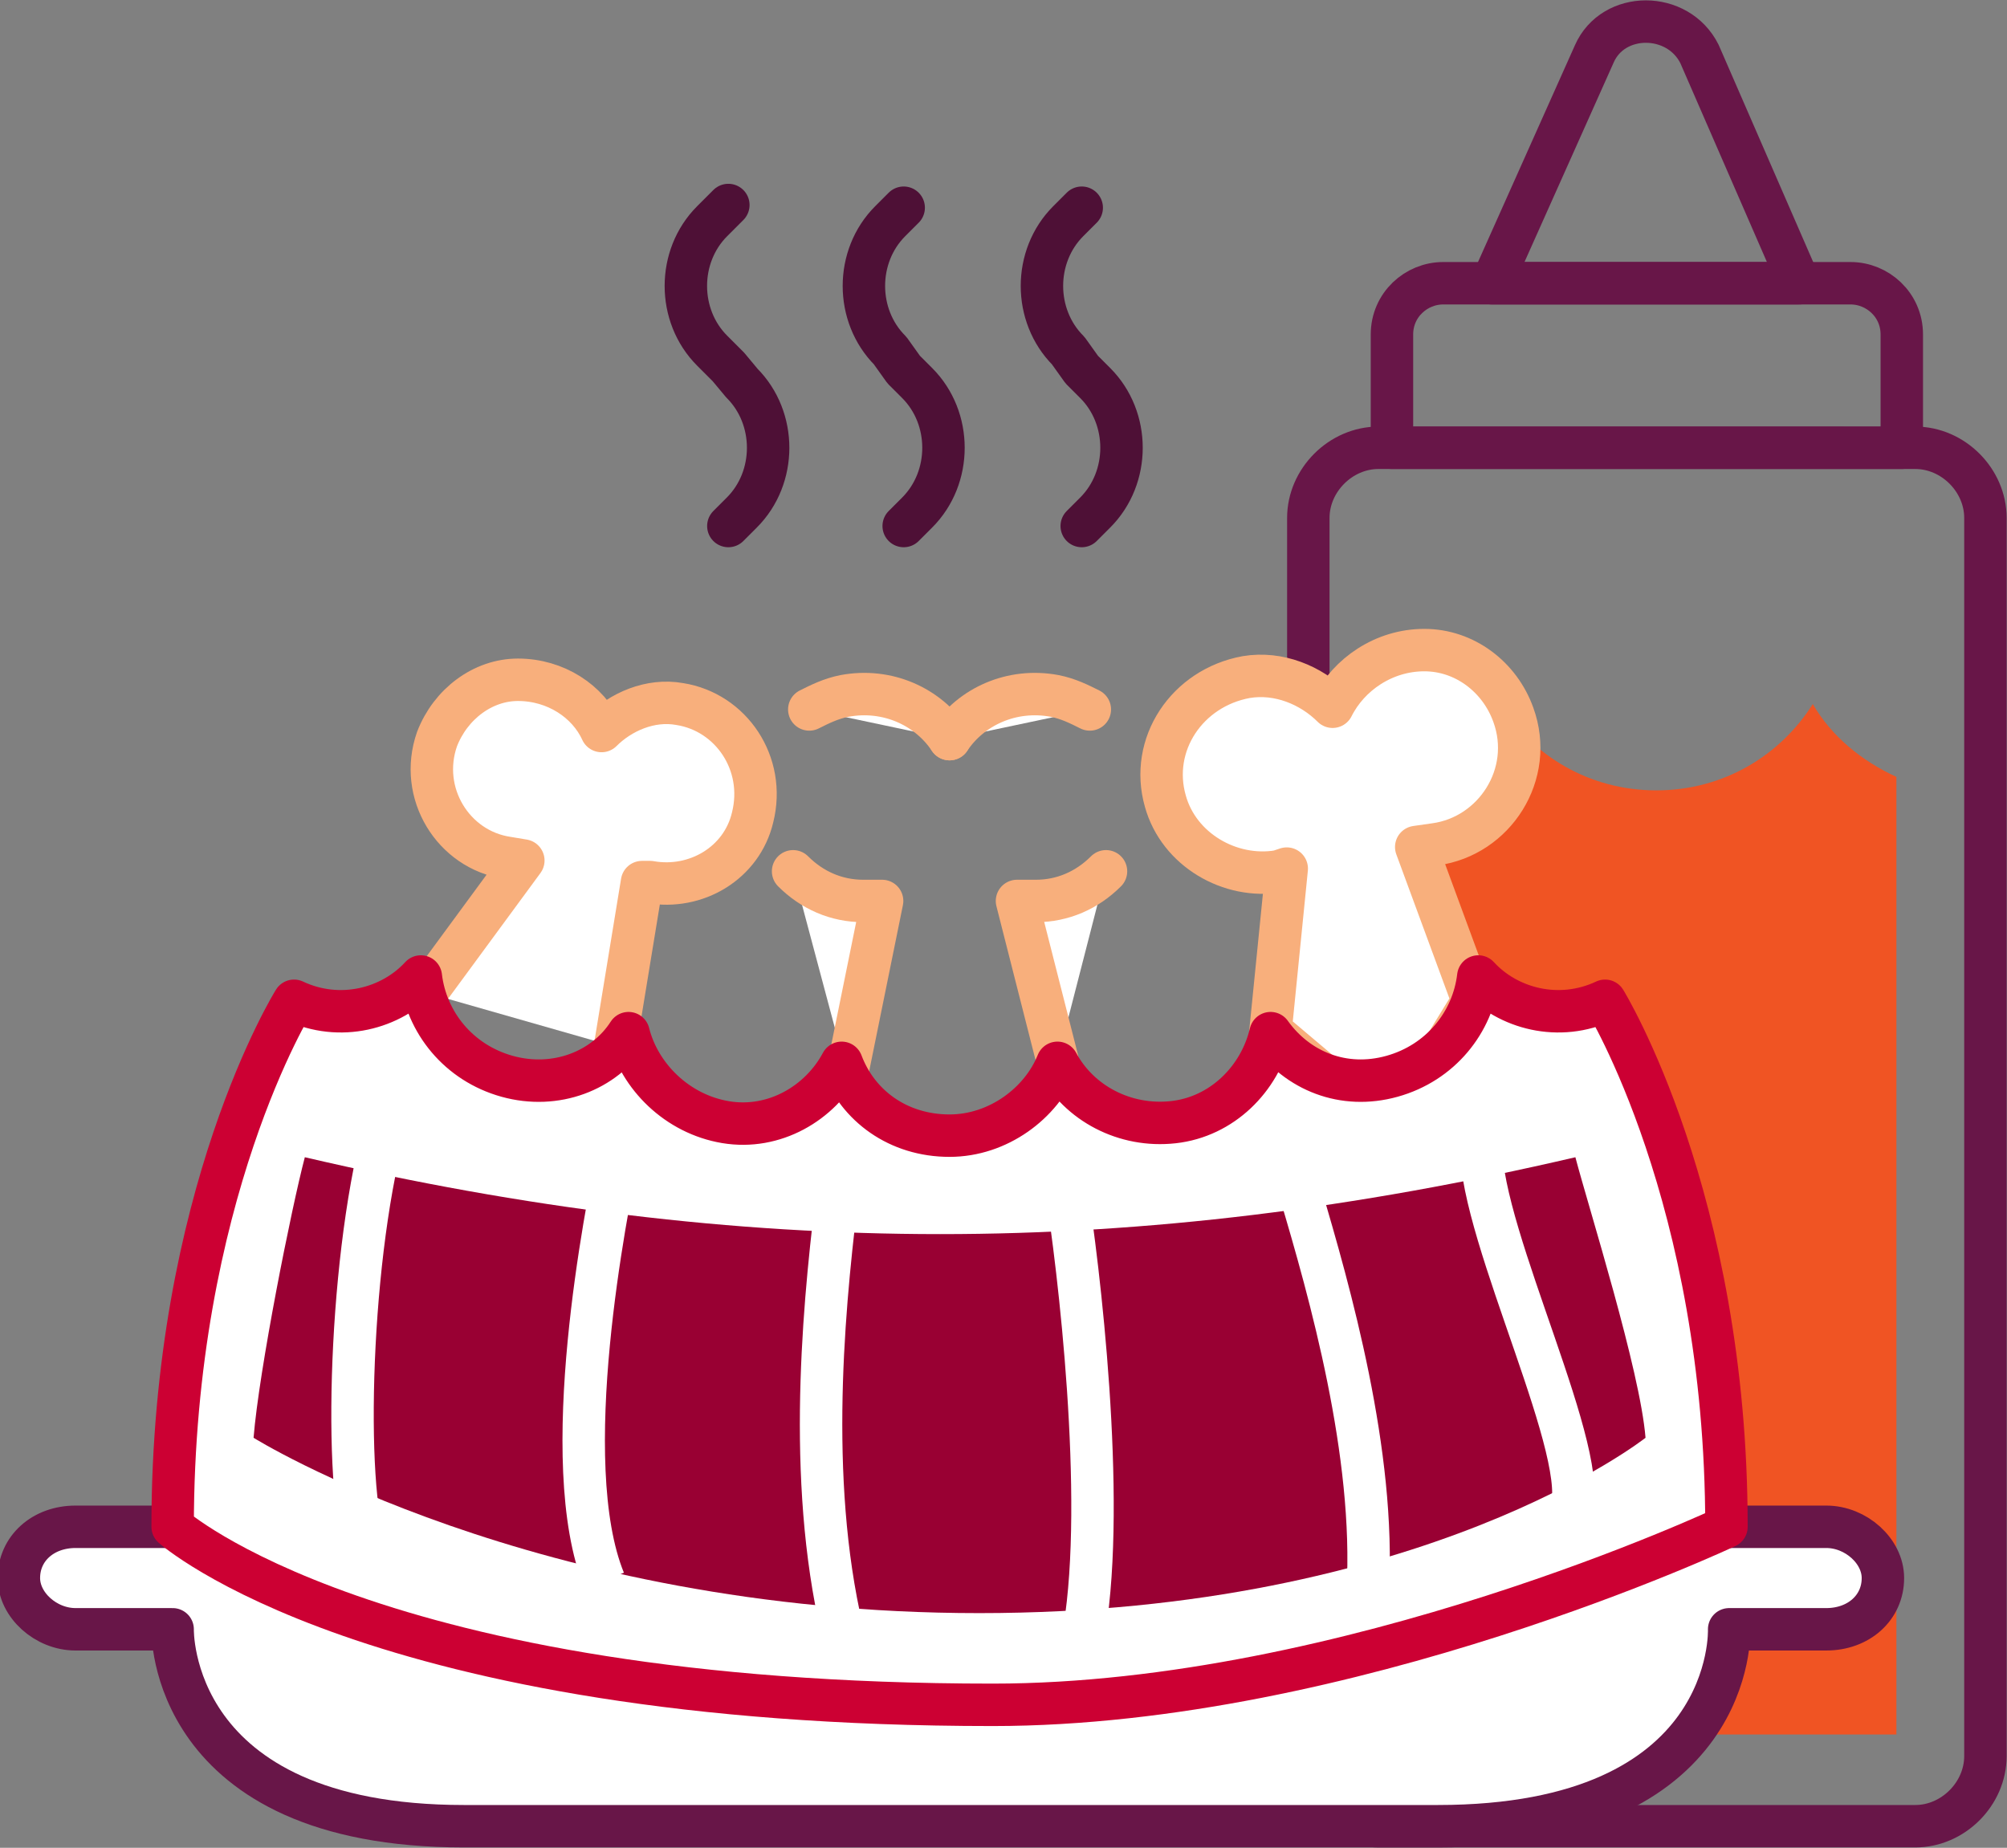 <?xml version="1.0" encoding="utf-8"?>
<!-- Generator: Adobe Illustrator 25.2.0, SVG Export Plug-In . SVG Version: 6.00 Build 0)  -->
<svg version="1.1" id="Layer_1" xmlns="http://www.w3.org/2000/svg" xmlns:xlink="http://www.w3.org/1999/xlink" x="0px" y="0px"
	 viewBox="0 0 74.4 68.5" style="enable-background:new 0 0 74.4 68.5;" xml:space="preserve">
<rect x="0" y="0" width="74.4" height="68.5" fill="#808080" stroke="none"/>
<style type="text/css">
	.st0{fill:none;stroke:#681648;stroke-width:1.573;stroke-linecap:round;stroke-linejoin:round;stroke-miterlimit:10;}
	.st1{fill:#F05423;}
	.st2{fill:#FFFFFF;stroke:#F8AF7C;stroke-width:1.573;stroke-linecap:round;stroke-linejoin:round;stroke-miterlimit:10;}
	.st3{fill:#FFFFFF;stroke:#681648;stroke-width:1.573;stroke-linecap:round;stroke-linejoin:round;stroke-miterlimit:10;}
	.st4{fill:#FFFFFF;stroke:#CC0033;stroke-width:1.573;stroke-linecap:round;stroke-linejoin:round;stroke-miterlimit:10;}
	.st5{fill:#990033;}
	.st6{fill:none;stroke:#FFFFFF;stroke-width:1.573;stroke-miterlimit:10;}
	.st7{fill:none;stroke:#FFFFFF;stroke-width:1.573;stroke-linecap:round;stroke-linejoin:round;stroke-miterlimit:10;}
	.st8{fill:#FF6D3B;stroke:#FFFFFF;stroke-width:1.573;stroke-miterlimit:10;}
	.st9{fill:none;stroke:#4E1036;stroke-width:1.573;stroke-linecap:round;stroke-linejoin:round;stroke-miterlimit:10;}
</style>
<g>
	<g>
		<path class="st0" d="M71,67.7H51.1c-1.4,0-2.6-1.2-2.6-2.6V19.2c0-1.4,1.2-2.6,2.6-2.6H71c1.4,0,2.6,1.2,2.6,2.6v45.9
			C73.6,66.5,72.4,67.7,71,67.7z"/>
		<path class="st1" d="M70.3,64.4V28.8c-1.3-0.6-2.4-1.5-3.1-2.7c-1.2,1.9-3.3,3.2-5.8,3.2c-2.5,0-4.6-1.3-5.8-3.2
			c-0.9,1.4-2.2,2.5-3.9,2.9v35.3H70.3z"/>
		<path class="st0" d="M68.6,10.5H53.5c-1,0-1.9,0.8-1.9,1.9v4.2h18.9v-4.2C70.5,11.3,69.6,10.5,68.6,10.5z"/>
		<path class="st0" d="M59.1,2l-3.8,8.5H61h5.7L63,2C62.2,0.4,59.8,0.4,59.1,2z"/>
	</g>
	<g>
		<path class="st2" d="M41,32.3c-0.7,0.7-1.6,1.1-2.6,1.1c0,0-0.7,0-0.7,0l1.5,5.9"/>
		<path class="st2" d="M35.2,27.4c0.8-1.2,2.3-1.9,3.9-1.6c0.5,0.1,0.9,0.3,1.3,0.5"/>
	</g>
	<path class="st2" d="M22.8,38.8l1-6.1l0.3,0c1.7,0.3,3.4-0.7,3.8-2.4c0.5-2-0.8-3.9-2.7-4.2c-1.1-0.2-2.2,0.3-2.9,1
		c-0.5-1.1-1.7-1.9-3.1-1.9c-1.3,0-2.5,0.9-3,2.2c-0.7,2,0.6,4.1,2.6,4.4c0,0,0.6,0.1,0.6,0.1l-3.6,4.9"/>
	<g>
		<path class="st2" d="M29.4,32.3c0.7,0.7,1.6,1.1,2.6,1.1c0,0,0.7,0,0.7,0l-1.3,6.4"/>
		<path class="st2" d="M35.2,27.4c-0.8-1.2-2.3-1.9-3.9-1.6c-0.5,0.1-0.9,0.3-1.3,0.5"/>
	</g>
	<path class="st2" d="M47.1,38.2l0.6-6l-0.3,0.1c-1.8,0.3-3.7-0.8-4.2-2.6c-0.6-2.1,0.8-4.2,3-4.6c1.2-0.2,2.4,0.3,3.2,1.1
		c0.6-1.2,1.9-2.1,3.4-2.1c1.5,0,2.8,1,3.3,2.4c0.8,2.2-0.7,4.5-2.9,4.8c0,0-0.7,0.1-0.7,0.1l2.1,5.7l-3,4.9L47.1,38.2z"/>
	<g>
		<path class="st3" d="M61.7,56.6h6c1.1,0,2.1,0.9,2.1,1.9l0,0c0,1.1-0.9,1.9-2.1,1.9h-3.6c0,0,0.3,7.3-10.8,7.3H35.3H17.2
			c-11,0-10.8-7.3-10.8-7.3H2.8c-1.1,0-2.1-0.9-2.1-1.9l0,0c0-1.1,0.9-1.9,2.1-1.9h6.6"/>
	</g>
	<path class="st4" d="M6.4,56.6c0-12.3,4.5-19.5,4.5-19.5c1.7,0.8,3.6,0.3,4.7-0.9c0.2,1.7,1.4,3.2,3.2,3.7c1.8,0.5,3.6-0.2,4.5-1.6
		c0.4,1.6,1.8,3,3.6,3.3c1.8,0.3,3.5-0.7,4.3-2.2c0.6,1.6,2.1,2.7,4,2.7c1.8,0,3.4-1.2,4-2.7c0.8,1.5,2.5,2.4,4.3,2.2
		c1.8-0.2,3.2-1.6,3.6-3.3c1,1.4,2.7,2.1,4.5,1.6c1.8-0.5,3-2,3.2-3.7c1.1,1.2,3,1.7,4.7,0.9c0,0,4.5,7.3,4.5,19.5
		c0,0-14,6.6-27.2,6.6C13.8,63.2,6.4,56.6,6.4,56.6z"/>
	<path class="st5" d="M61,53.3c-0.2-2.5-2.1-8.5-2.6-10.4c-16.3,3.8-30.8,3.8-47.1,0c-0.5,1.9-1.7,7.9-1.9,10.4
		c0,0,10.4,6.5,26.9,6.5S61,53.3,61,53.3z"/>
	<path class="st6" d="M39.5,43.9C40,47,41,55.5,40.2,60.4"/>
	<path class="st6" d="M22.9,42.8c-0.4,2-2.3,11.4-0.5,15.8"/>
	<path class="st7" d="M14.5,41c-1.5,4.6-1.8,13.6-1,16.2"/>
	<path class="st6" d="M48.2,44.2c1.1,3.7,2.8,9.7,2.5,14.8"/>
	<path class="st8" d="M54.9,42.5c0,3.4,4.2,11.6,3.3,13.6"/>
	<path class="st8" d="M31.1,43.8c-0.5,4-1.2,10.4,0,16.1"/>
	<g>
		<path class="st9" d="M27,19.5l0.5-0.5c1.3-1.3,1.3-3.5,0-4.8L27,13.6L26.4,13c-1.3-1.3-1.3-3.5,0-4.8L27,7.6"/>
		<path class="st9" d="M33.5,19.5l0.5-0.5c1.3-1.3,1.3-3.5,0-4.8l-0.5-0.5L33,13c-1.3-1.3-1.3-3.5,0-4.8l0.5-0.5"/>
		<path class="st9" d="M40.1,19.5l0.5-0.5c1.3-1.3,1.3-3.5,0-4.8l-0.5-0.5L39.6,13c-1.3-1.3-1.3-3.5,0-4.8l0.5-0.5"/>
	</g>
</g>
</svg>
